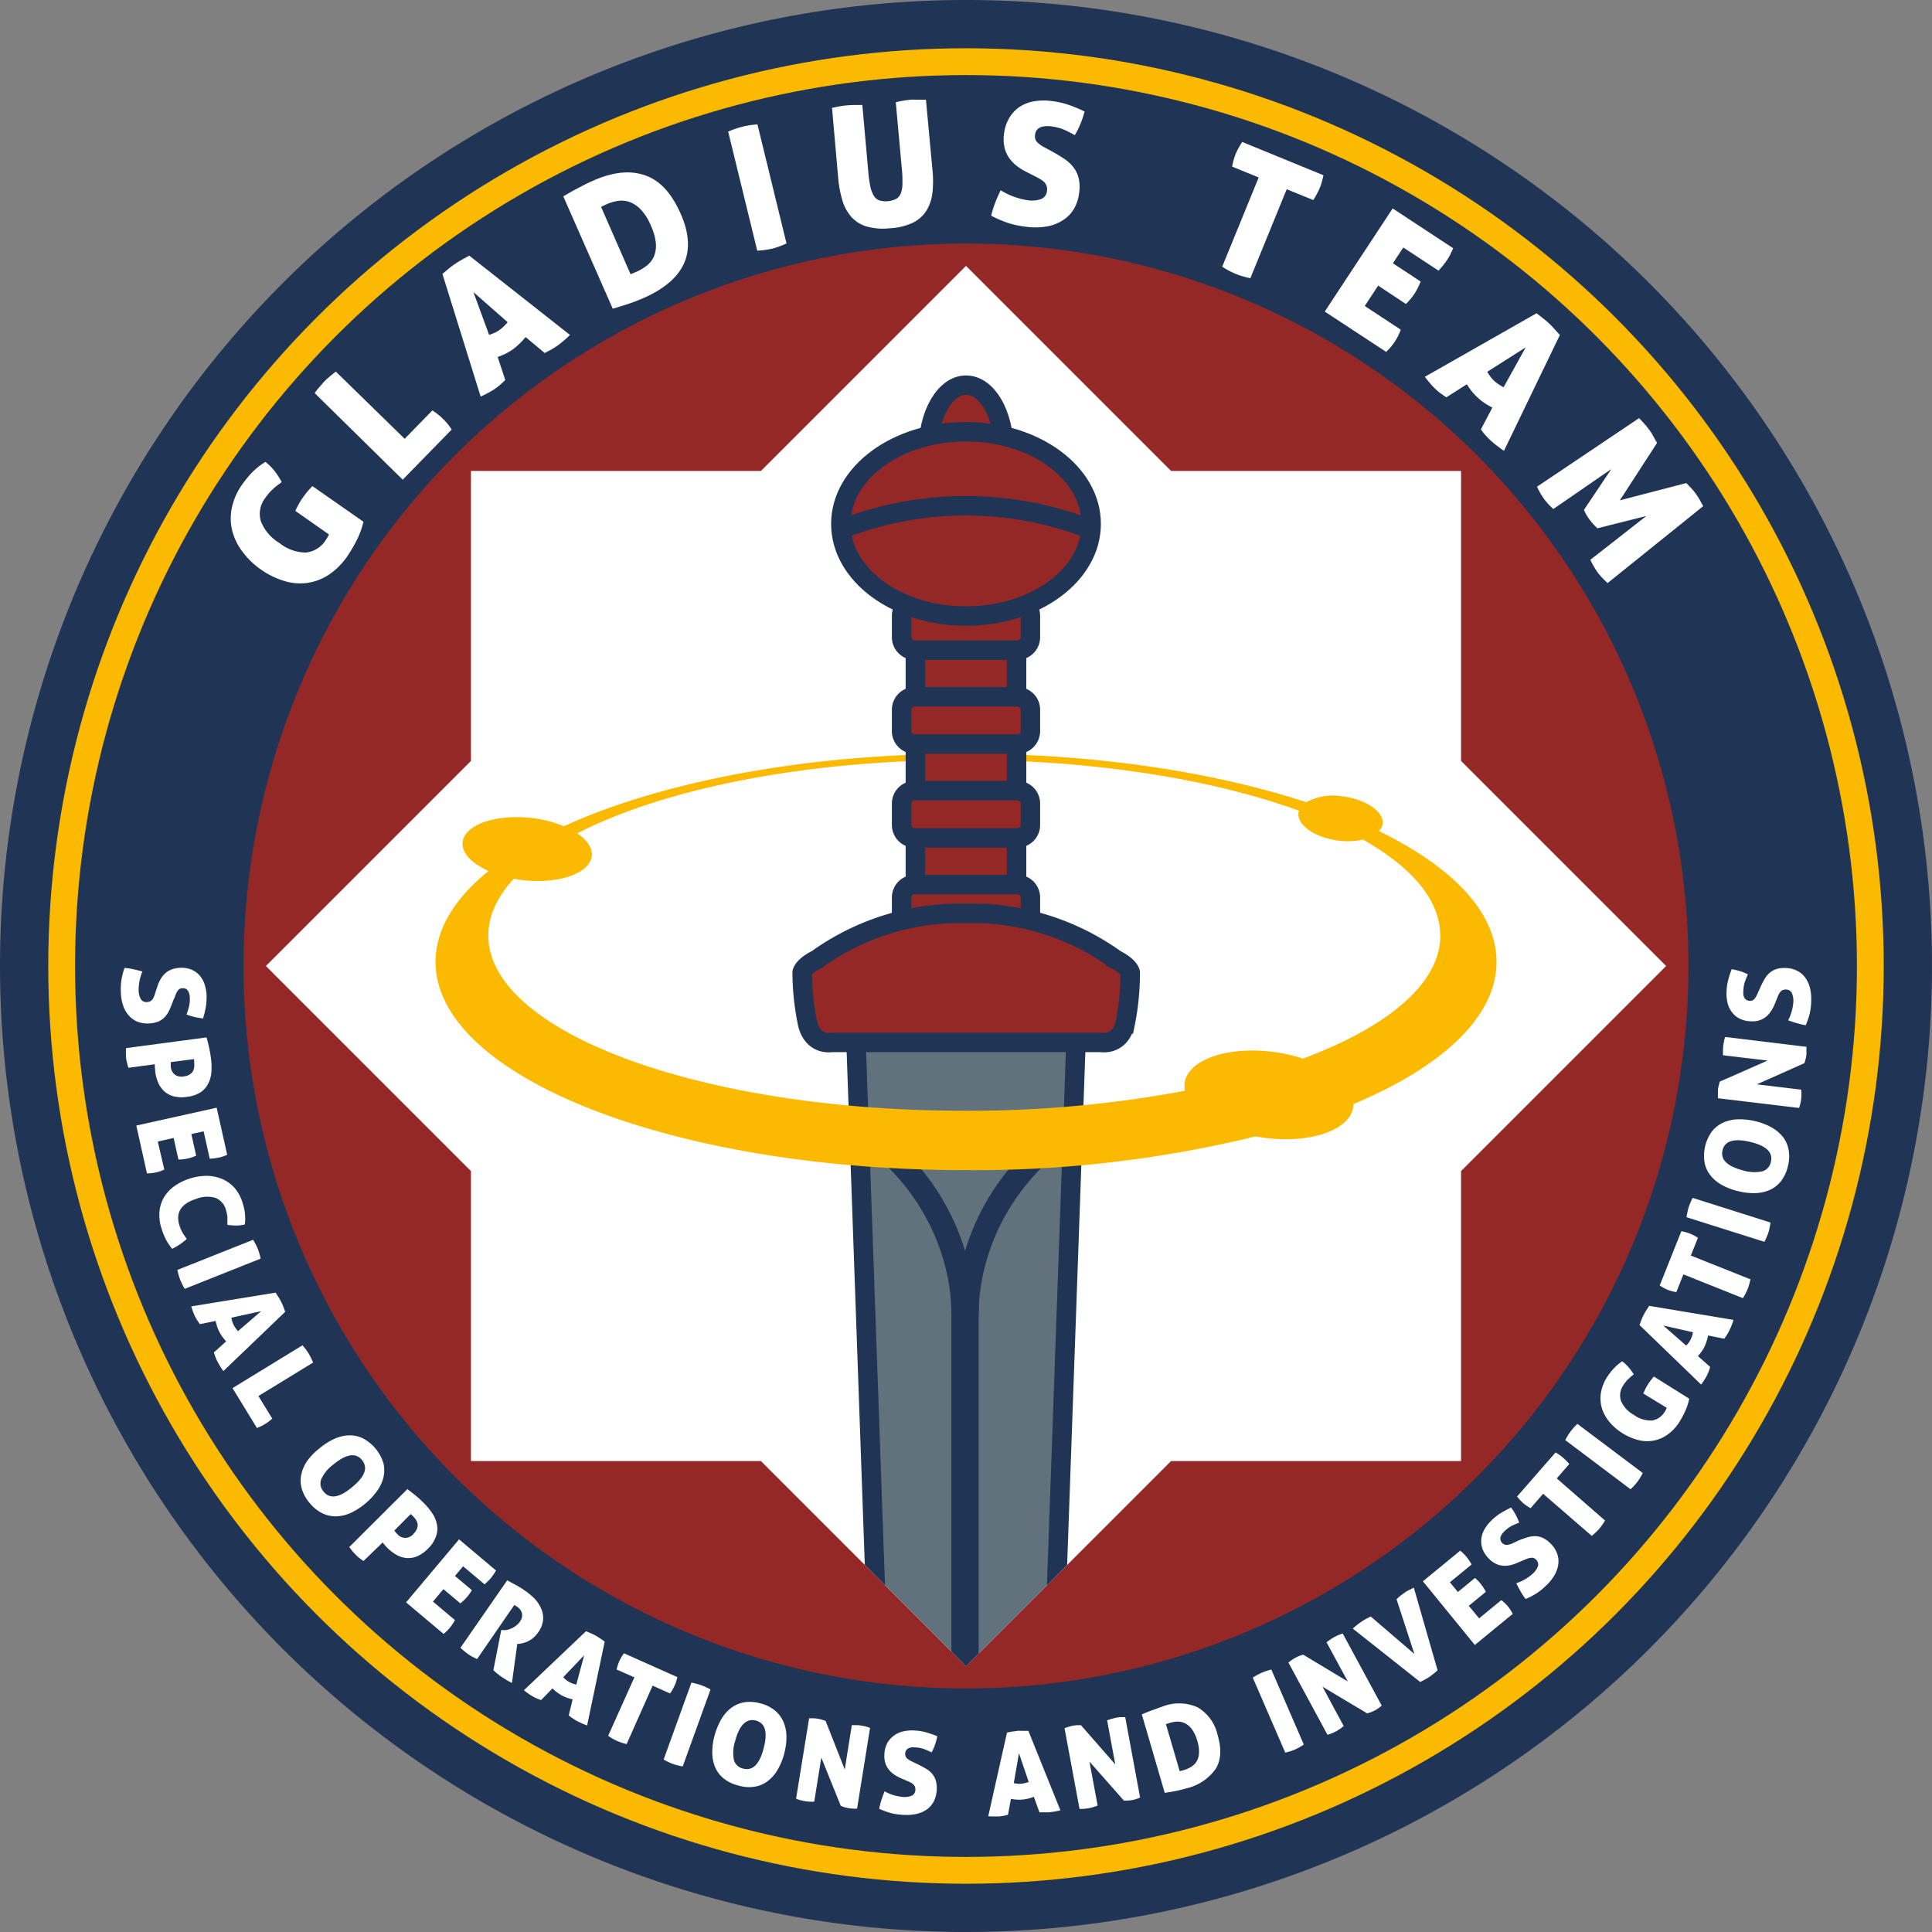 <svg id="Calque_1" data-name="Calque 1" xmlns="http://www.w3.org/2000/svg" xmlns:xlink="http://www.w3.org/1999/xlink" viewBox="0 0 297.64 297.64"><rect x="0" y="0" width="297.64" height="297.64" fill="#808080" stroke="none"/><defs><style>.cls-1,.cls-10,.cls-11,.cls-13,.cls-4,.cls-9{fill:none;}.cls-2{clip-path:url(#clip-path);}.cls-3{fill:#203555;}.cls-4{stroke:#fbba00;stroke-width:4.13px;}.cls-5{fill:#932826;}.cls-6{fill:#fff;}.cls-7{fill:#62727d;}.cls-8{clip-path:url(#clip-path-2);}.cls-10,.cls-11,.cls-13,.cls-9{stroke:#203555;}.cls-9{stroke-miterlimit:10;}.cls-13,.cls-9{stroke-width:3px;}.cls-10{stroke-width:3.6px;}.cls-11{stroke-width:4.2px;}.cls-12{fill:#fbba00;}</style><clipPath id="clip-path"><rect class="cls-1" width="297.64" height="297.64"/></clipPath><clipPath id="clip-path-2"><polygon class="cls-1" points="117.23 72.55 72.55 72.55 72.55 117.23 40.96 148.82 72.55 180.41 72.55 225.09 117.23 225.09 148.82 256.68 180.41 225.09 225.09 225.09 225.09 180.41 256.68 148.82 225.09 117.23 225.09 72.55 180.41 72.55 148.82 40.96 117.23 72.55"/></clipPath></defs><g class="cls-2"><path class="cls-3" d="M148.82,297.64A148.82,148.82,0,1,0,0,148.82,148.82,148.82,0,0,0,148.82,297.64"/><circle class="cls-4" cx="148.82" cy="148.82" r="139.32"/><path class="cls-5" d="M148.82,260.12a111.3,111.3,0,1,0-111.3-111.3,111.3,111.3,0,0,0,111.3,111.3"/></g><polygon class="cls-6" points="225.09 72.55 180.41 72.55 148.82 40.96 117.23 72.55 72.55 72.55 72.55 117.23 40.96 148.82 72.55 180.41 72.55 225.09 117.23 225.09 148.82 256.68 180.41 225.09 225.09 225.09 225.09 180.41 256.68 148.82 225.09 117.23 225.09 72.55"/><polygon class="cls-7" points="131.81 158.56 134.79 242.65 148.82 256.68 162.85 242.65 165.83 158.56 131.81 158.56"/><g class="cls-8"><polygon class="cls-9" points="131.81 158.56 135.35 258.62 162.28 258.62 165.83 158.56 131.81 158.56"/><path class="cls-10" d="M149,202.6s-1.07-17.37,16.26-28.94"/><path class="cls-10" d="M148.35,202.6s1.07-17.37-16.26-28.94"/><line class="cls-11" x1="148.67" y1="199.94" x2="148.67" y2="260.12"/><path class="cls-12" d="M221.9,144.09c0,7.41-8.09,14.12-21.18,19a24.07,24.07,0,0,0-4.31-1c-7.17-1-13.4,1.12-13.91,4.75a3.73,3.73,0,0,0,.05,1.2,180.25,180.25,0,0,1-34,3.08c-40.5,0-73.32-12.1-73.32-27,0-3.06,1.39-6,3.93-8.74.5.09,1,.17,1.54.23,5.51.58,10.19-1.1,10.47-3.74.13-1.24-.73-2.46-2.24-3.48,13.3-6.85,35-11.31,59.62-11.31,20.12,0,38.33,3,51.58,7.82a1.61,1.61,0,0,0-.09.29c-.27,1.86,2.42,3.79,6,4.29a10.73,10.73,0,0,0,3.92-.14c7.53,4.25,11.92,9.33,11.92,14.78M212.44,128A2,2,0,0,0,213,127c.27-1.87-2.41-3.79-6-4.29a8.8,8.8,0,0,0-5.77.88c-14.19-4.66-32.47-7.48-52.42-7.48-24.78,0-47,4.34-61.95,11.18A18.54,18.54,0,0,0,81.74,126c-5.51-.58-10.2,1.1-10.47,3.74-.18,1.66,1.42,3.3,4,4.44-5.23,4.23-8.17,9-8.17,14,0,17.72,36.6,32.09,81.74,32.09a182.73,182.73,0,0,0,44.59-5.2l1.15.19c7.18,1,13.4-1.12,13.91-4.76a2.68,2.68,0,0,0,0-.4c13.68-5.74,22.06-13.44,22.06-21.92,0-7.63-6.79-14.63-18.11-20.14"/></g><rect class="cls-5" x="141.02" y="92.87" width="15.59" height="60.66"/><rect class="cls-9" x="141.02" y="92.87" width="15.59" height="60.66"/><g class="cls-8"><path class="cls-5" d="M148.82,79.28c3.22,0,5.83-4.46,5.83-10s-2.61-9.94-5.83-9.94S143,63.84,143,69.33s2.62,10,5.84,10"/><path class="cls-9" d="M148.82,79.28c3.22,0,5.83-4.46,5.83-10s-2.61-9.94-5.83-9.94S143,63.84,143,69.33,145.6,79.28,148.82,79.28Z"/><path class="cls-5" d="M140.9,92.87a2,2,0,0,0-2,2v3.29a2,2,0,0,0,2,2h15.84a2,2,0,0,0,2-2V94.87a2,2,0,0,0-2-2Z"/><path class="cls-9" d="M140.9,92.87a2,2,0,0,0-2,2v3.29a2,2,0,0,0,2,2h15.84a2,2,0,0,0,2-2V94.87a2,2,0,0,0-2-2Z"/><path class="cls-5" d="M140.9,107.34a2,2,0,0,0-2,2v3.29a2,2,0,0,0,2,2h15.84a2,2,0,0,0,2-2v-3.29a2,2,0,0,0-2-2Z"/><path class="cls-9" d="M140.9,107.34a2,2,0,0,0-2,2v3.29a2,2,0,0,0,2,2h15.84a2,2,0,0,0,2-2v-3.29a2,2,0,0,0-2-2Z"/><path class="cls-5" d="M140.9,121.8a2,2,0,0,0-2,2v3.29a2,2,0,0,0,2,2h15.84a2,2,0,0,0,2-2V123.8a2,2,0,0,0-2-2Z"/><path class="cls-9" d="M140.9,121.8a2,2,0,0,0-2,2v3.29a2,2,0,0,0,2,2h15.84a2,2,0,0,0,2-2V123.8a2,2,0,0,0-2-2Z"/><path class="cls-5" d="M140.9,136.27a2,2,0,0,0-2,2v3.29a2,2,0,0,0,2,2h15.84a2,2,0,0,0,2-2v-3.29a2,2,0,0,0-2-2Z"/><path class="cls-9" d="M140.9,136.27a2,2,0,0,0-2,2v3.29a2,2,0,0,0,2,2h15.84a2,2,0,0,0,2-2v-3.29a2,2,0,0,0-2-2Z"/><path class="cls-5" d="M148.82,94.92c10.64,0,19.27-6.36,19.27-14.21s-8.63-14.2-19.27-14.2-19.28,6.36-19.28,14.2,8.63,14.21,19.28,14.21"/><ellipse class="cls-9" cx="148.82" cy="80.71" rx="19.28" ry="14.2"/><path class="cls-5" d="M174.12,149.81s-.14-.92-2.27-2a37.79,37.79,0,0,0-23-7.09,37.76,37.76,0,0,0-23,7.09c-2.13,1.06-2.27,2-2.27,2a39.42,39.42,0,0,0,.85,7.94c.85,3.4,3.69,2.84,3.69,2.84h41.52s2.84.56,3.69-2.84a39.42,39.42,0,0,0,.85-7.94"/><path class="cls-9" d="M174.12,149.81s-.14-.92-2.27-2a37.79,37.79,0,0,0-23-7.09,37.76,37.76,0,0,0-23,7.09c-2.13,1.06-2.27,2-2.27,2a39.42,39.42,0,0,0,.85,7.94c.85,3.4,3.69,2.84,3.69,2.84h41.52s2.84.56,3.69-2.84A39.42,39.42,0,0,0,174.12,149.81Z"/><path class="cls-13" d="M129.3,81.66a52.63,52.63,0,0,1,39,0"/></g><path class="cls-6" d="M45.49,78.7c.21-.43.41-.81.59-1.14s.37-.61.55-.87.39-.54.66-.87.55-.63.84-.93L56,80.38a13.44,13.44,0,0,1-1.12,3,24.49,24.49,0,0,1-1.33,2.25,10.69,10.69,0,0,1-2.92,2.93,8.14,8.14,0,0,1-3.33,1.25,8.34,8.34,0,0,1-3.55-.32,12.33,12.33,0,0,1-3.55-1.75A12.18,12.18,0,0,1,37.36,85a9.07,9.07,0,0,1-1.58-3.23,8,8,0,0,1-.07-3.51,9.62,9.62,0,0,1,1.57-3.58,16.28,16.28,0,0,1,1.54-1.88,10.76,10.76,0,0,1,2.07-1.64,8.11,8.11,0,0,1,1.51,1.53,11.91,11.91,0,0,1,1,1.58l-.81.61a7.56,7.56,0,0,0-.65.57,7.44,7.44,0,0,0-.55.58c-.17.21-.35.43-.52.68a4,4,0,0,0-.7,3.54,6.77,6.77,0,0,0,2.87,3.4,6.55,6.55,0,0,0,4.12,1.47,4.11,4.11,0,0,0,3.07-2,5,5,0,0,0,.45-.78Z"/><path class="cls-6" d="M48.48,60.56c.28-.39.54-.74.79-1s.47-.56.68-.78.49-.47.79-.73.64-.52,1-.8l10.6,10.35,4.27-4.37a8.6,8.6,0,0,1,.94.68,6.78,6.78,0,0,1,.66.59c.22.21.43.44.65.68a8.93,8.93,0,0,1,.72,1l-7.54,7.72Z"/><path class="cls-6" d="M77.84,58.54c-.29.29-.56.54-.82.76a8.43,8.43,0,0,1-.77.6c-.26.18-.58.37-.94.57s-.79.41-1.26.63L68.16,42.2l1-.84c.31-.26.63-.5,1-.73a9.45,9.45,0,0,1,.93-.58l1.2-.67L87.81,51.6a16.34,16.34,0,0,1-2,1.7,10.4,10.4,0,0,1-.9.56c-.31.17-.65.34-1,.52l-2.93-2.45a12.84,12.84,0,0,1-1,1.07,8.31,8.31,0,0,1-1,.84,8.65,8.65,0,0,1-1.07.64,11.85,11.85,0,0,1-1.24.52ZM72.93,45l2.42,6.59c.29-.09.57-.2.81-.3a4.3,4.3,0,0,0,.72-.41,4.69,4.69,0,0,0,.69-.56,7,7,0,0,0,.64-.68Z"/><path class="cls-6" d="M91.46,27.8c3.05-1.34,5.71-1.59,8-.76s4,2.77,5.36,5.79,1.52,5.67.53,7.81-3.07,3.9-6.24,5.29c-.81.35-1.6.65-2.38.91s-1.56.49-2.33.72L86.78,30.25l.88-.51c.35-.21.74-.42,1.16-.64s.86-.45,1.31-.68S91,28,91.46,27.8Zm5.68,14.44.4-.15.46-.2a7.35,7.35,0,0,0,1.68-1,3.73,3.73,0,0,0,1.09-1.44,4.5,4.5,0,0,0,.27-2,8.51,8.51,0,0,0-.77-2.7,8.11,8.11,0,0,0-1.47-2.38,4.71,4.71,0,0,0-1.67-1.2,3.75,3.75,0,0,0-1.76-.24,6.27,6.27,0,0,0-1.78.48c-.33.14-.56.25-.7.32l-.29.14Z"/><path class="cls-6" d="M119,38.3a14.23,14.23,0,0,1-2.34.32l-4.48-18.35c.44-.18.85-.34,1.22-.46s.7-.23,1-.3.66-.14,1-.2.83-.11,1.29-.15l4.48,18.35A14.47,14.47,0,0,1,119,38.3Z"/><path class="cls-6" d="M137.13,35.16a9.45,9.45,0,0,1-3.6-.26,5.17,5.17,0,0,1-2.37-1.48,6.68,6.68,0,0,1-1.38-2.54,16.85,16.85,0,0,1-.65-3.48l-.95-10.78c.5-.11.94-.2,1.3-.26s.72-.11,1.05-.13.63-.05,1-.05.81,0,1.32,0l.91,10.22a21.76,21.76,0,0,0,.3,2.23,4.9,4.9,0,0,0,.52,1.47,1.73,1.73,0,0,0,.85.76,3.59,3.59,0,0,0,2.65-.23,1.72,1.72,0,0,0,.72-.9,4.5,4.5,0,0,0,.23-1.54c0-.62,0-1.37-.1-2.25L138,15.75q.78-.18,1.32-.27c.35-.05.68-.1,1-.12s.66,0,1,0,.82,0,1.33,0l1,10.78a16.62,16.62,0,0,1,0,3.54,6.77,6.77,0,0,1-.91,2.75,5.13,5.13,0,0,1-2.08,1.87A9.27,9.27,0,0,1,137.13,35.16Z"/><path class="cls-6" d="M162.11,23.35c.7.39,1.32.76,1.88,1.14a5.85,5.85,0,0,1,1.38,1.28,4.42,4.42,0,0,1,.8,1.66,6.19,6.19,0,0,1,.09,2.23,6.36,6.36,0,0,1-.78,2.46,5.11,5.11,0,0,1-1.65,1.75,6.61,6.61,0,0,1-2.46,1,10.36,10.36,0,0,1-3.22.07,13.85,13.85,0,0,1-2.85-.59,17.87,17.87,0,0,1-2.6-1.12,15.36,15.36,0,0,1,.59-1.92q.38-1,.87-2a11.08,11.08,0,0,0,4.09,1.53,4.39,4.39,0,0,0,2.13-.17,1.46,1.46,0,0,0,.92-1.32,1.53,1.53,0,0,0-.44-1.3,2.58,2.58,0,0,0-.55-.42l-.64-.36-1.41-.72a9,9,0,0,1-1.63-1,5.53,5.53,0,0,1-1.2-1.27,4.56,4.56,0,0,1-.68-1.58,5.71,5.71,0,0,1-.08-2,6.15,6.15,0,0,1,.75-2.41A5.18,5.18,0,0,1,157,16.52a5.78,5.78,0,0,1,2.19-.89,8.63,8.63,0,0,1,2.75-.07,12.38,12.38,0,0,1,2.56.55,21.31,21.31,0,0,1,2.59,1.07,14.68,14.68,0,0,1-.6,1.81,12,12,0,0,1-.91,1.83c-.44-.25-.95-.51-1.54-.79a7.35,7.35,0,0,0-2.25-.58,4.4,4.4,0,0,0-.81,0,2.24,2.24,0,0,0-.71.17,1.24,1.24,0,0,0-.54.42,1.36,1.36,0,0,0-.27.73,1.28,1.28,0,0,0,.37,1.18,4.73,4.73,0,0,0,1.11.77Z"/><path class="cls-6" d="M193.91,27.34l-4.09-1.67a10.25,10.25,0,0,1,.56-2,11.24,11.24,0,0,1,1-1.8L203.89,27c-.08.38-.17.74-.26,1.06a7.85,7.85,0,0,1-.31.9,12.36,12.36,0,0,1-1,1.86l-4.09-1.67-5.6,13.71a13,13,0,0,1-2.25-.66,13.2,13.2,0,0,1-2.09-1.11Z"/><path class="cls-6" d="M217.92,45.24a9.66,9.66,0,0,1-1.33,1.59L212.32,44l-2.07,3.14,5.55,3.65a8.74,8.74,0,0,1-2.25,3.42L204.09,48l10.46-15.89,9.32,6.13a10.52,10.52,0,0,1-.46,1,7.08,7.08,0,0,1-.48.82,12.44,12.44,0,0,1-1.32,1.63l-5.42-3.56-1.6,2.43,4.27,2.81A10.93,10.93,0,0,1,217.92,45.24Z"/><path class="cls-6" d="M222.82,61.21c-.34-.23-.65-.44-.92-.64a7.8,7.8,0,0,1-.75-.63,10.14,10.14,0,0,1-.76-.8c-.27-.31-.57-.68-.88-1.09l17.21-9.79,1,.78c.31.24.62.5.92.78s.5.49.76.79l.91,1-8.61,17.84a18.88,18.88,0,0,1-2.1-1.63c-.26-.24-.5-.5-.74-.76s-.47-.57-.72-.9l1.77-3.37a11.15,11.15,0,0,1-1.25-.73,8.78,8.78,0,0,1-1.05-.84,8.23,8.23,0,0,1-.85-.91,10.84,10.84,0,0,1-.78-1.11Zm12.23-7.7-5.93,3.77c.16.27.32.51.48.73a5.21,5.21,0,0,0,.54.62,5.29,5.29,0,0,0,.7.55,6.77,6.77,0,0,0,.8.48Z"/><path class="cls-6" d="M252.51,64.42c.26.26.54.56.83.88s.54.64.76.94a8.4,8.4,0,0,1,.62,1c.21.37.4.7.56,1l-5.73,8.84,10.24-2.66q.38.38.75.78a6.66,6.66,0,0,1,.68.83,8.19,8.19,0,0,1,.62.95c.19.34.38.68.55,1L247.66,89.83c-.21-.2-.44-.42-.68-.67a7.77,7.77,0,0,1-.87-1,12.44,12.44,0,0,1-1.1-1.92l8.63-6.75-7.55,1.9c-.23-.22-.45-.45-.67-.69a7.43,7.43,0,0,1-.55-.67c-.16-.22-.31-.44-.46-.69a6.46,6.46,0,0,1-.39-.79l4.22-6.29-8.94,6.16a11,11,0,0,1-1.44-1.57,11.61,11.61,0,0,1-1.07-1.87Z"/><path class="cls-6" d="M26.63,154.27a12,12,0,0,1-.55,1.36,4.07,4.07,0,0,1-.69,1.05,3.2,3.2,0,0,1-1,.7,4.61,4.61,0,0,1-1.46.29,4.22,4.22,0,0,1-1.7-.25,3.55,3.55,0,0,1-1.33-.91A4.29,4.29,0,0,1,19,155a7,7,0,0,1-.38-2.11,9.83,9.83,0,0,1,.09-1.94,11.77,11.77,0,0,1,.47-1.83,9.76,9.76,0,0,1,1.32.19q.71.15,1.44.36a7.22,7.22,0,0,0-.58,2.85,2.87,2.87,0,0,0,.33,1.39,1,1,0,0,0,1,.46,1.07,1.07,0,0,0,.48-.13,1,1,0,0,0,.33-.29,1.78,1.78,0,0,0,.22-.41c.06-.15.11-.3.16-.46l.33-1a6,6,0,0,1,.5-1.18,3.59,3.59,0,0,1,.71-.92,3,3,0,0,1,1-.62,3.86,3.86,0,0,1,1.31-.26,4.05,4.05,0,0,1,1.67.24,3.53,3.53,0,0,1,1.26.84,3.82,3.82,0,0,1,.82,1.35,5.82,5.82,0,0,1,.34,1.8,9.2,9.2,0,0,1-.1,1.75,14.77,14.77,0,0,1-.44,1.81,9.71,9.71,0,0,1-1.25-.2,7.59,7.59,0,0,1-1.3-.41c.12-.31.24-.68.36-1.09a5.12,5.12,0,0,0,.15-1.55,2.94,2.94,0,0,0-.08-.53,1.53,1.53,0,0,0-.19-.45.92.92,0,0,0-.33-.32,1.13,1.13,0,0,0-.51-.1.88.88,0,0,0-.74.37,3,3,0,0,0-.39.81Z"/><path class="cls-6" d="M31.82,159.82c.07.26.18.66.31,1.21a18.09,18.09,0,0,1,.38,2.08,10.76,10.76,0,0,1,.07,1.89,4.8,4.8,0,0,1-.43,1.79A3.65,3.65,0,0,1,31,168.21a4.8,4.8,0,0,1-2.21.77,5,5,0,0,1-2.11-.1,3.5,3.5,0,0,1-1.45-.83,4,4,0,0,1-.89-1.32,6.26,6.26,0,0,1-.42-1.61c0-.22-.05-.44-.06-.67a2.82,2.82,0,0,1,0-.49l-4.07.54a7.43,7.43,0,0,1-.23-.81,6.21,6.21,0,0,1-.13-.68,9.14,9.14,0,0,1,0-1.54Zm-5.51,3.81a1.28,1.28,0,0,0,0,.3c0,.14,0,.29,0,.44a1.8,1.8,0,0,0,.6,1.17,1.76,1.76,0,0,0,1.39.29,2.18,2.18,0,0,0,.86-.26,1.58,1.58,0,0,0,.53-.49,1.62,1.62,0,0,0,.22-.65,2.7,2.7,0,0,0,0-.75c0-.07,0-.15,0-.25a2.56,2.56,0,0,0,0-.27Z"/><path class="cls-6" d="M28.87,178.49a6.31,6.31,0,0,1-1.38.14l-.74-3.32-2.44.55,1,4.32a6,6,0,0,1-1.27.44,6.13,6.13,0,0,1-1.4.15L21,173.4l12.38-2.75L35,177.91c-.24.1-.47.19-.68.26a5.83,5.83,0,0,1-.62.17,8.11,8.11,0,0,1-1.39.17l-.94-4.22-1.89.42.74,3.33A7.57,7.57,0,0,1,28.87,178.49Z"/><path class="cls-6" d="M30.27,184.68q-3.57,1.13-2.62,4.12a4.59,4.59,0,0,0,.42,1,9.76,9.76,0,0,0,.71,1.07,9.85,9.85,0,0,1-2.26,1.52,9.11,9.11,0,0,1-.59-.81,6.49,6.49,0,0,1-.43-.75c-.12-.25-.23-.49-.33-.74s-.19-.5-.27-.77a6.7,6.7,0,0,1-.33-2.66,5.32,5.32,0,0,1,.71-2.23,5.87,5.87,0,0,1,1.62-1.72,8.64,8.64,0,0,1,2.38-1.16,8.39,8.39,0,0,1,2.62-.4,6.19,6.19,0,0,1,2.34.49A5.42,5.42,0,0,1,36.13,183a6.46,6.46,0,0,1,1.24,2.29,9.78,9.78,0,0,1,.36,1.57,8.44,8.44,0,0,1,0,1.77,5.26,5.26,0,0,1-1.42.17,11.7,11.7,0,0,1-1.28-.1c0-.25,0-.47,0-.68a5.17,5.17,0,0,0,0-.57,4.89,4.89,0,0,0-.09-.53,4.32,4.32,0,0,0-.14-.54,2.72,2.72,0,0,0-1.58-1.83A4.52,4.52,0,0,0,30.27,184.68Z"/><path class="cls-6" d="M27.76,197.16a9.6,9.6,0,0,1-.43-1.52L39,191c.16.28.3.53.42.76s.21.44.29.63.15.42.23.67.15.54.21.84l-11.69,4.66A10.66,10.66,0,0,1,27.76,197.16Z"/><path class="cls-6" d="M30.8,204c-.16-.22-.3-.43-.43-.62s-.22-.37-.32-.56-.19-.42-.29-.68-.19-.55-.3-.88l13-2.12c.17.26.33.5.47.73a7.87,7.87,0,0,1,.39.7c.1.2.2.42.3.67s.2.53.32.85l-9.53,9.14a11.74,11.74,0,0,1-.93-1.51c-.1-.21-.2-.42-.28-.64s-.17-.47-.25-.73l1.89-1.7a8,8,0,0,1-.61-.75,5.73,5.73,0,0,1-.78-1.53c-.09-.27-.16-.56-.23-.87Zm9.43-2-4.58,1c0,.2.08.39.13.57a2.69,2.69,0,0,0,.2.51,4.27,4.27,0,0,0,.3.51,4.11,4.11,0,0,0,.39.48Z"/><path class="cls-6" d="M46.61,207.25c.2.25.39.47.54.68a5.88,5.88,0,0,1,.39.57c.11.18.22.39.34.63s.24.5.36.78l-8.43,5.16,2.13,3.47a5.64,5.64,0,0,1-.6.5,5.28,5.28,0,0,1-.49.33c-.17.11-.35.21-.54.31s-.44.2-.73.31l-3.76-6.14Z"/><path class="cls-6" d="M49.24,223.11a10,10,0,0,1,2.22-1.42,5.91,5.91,0,0,1,2.25-.56,4.7,4.7,0,0,1,2.17.44,6.47,6.47,0,0,1,3.19,3.84,4.86,4.86,0,0,1,0,2.21,6.16,6.16,0,0,1-1,2.11,10.68,10.68,0,0,1-4,3.33,5.74,5.74,0,0,1-2.23.54,4.49,4.49,0,0,1-2.14-.45,5.76,5.76,0,0,1-2-1.61,5.82,5.82,0,0,1-1.22-2.23,4.52,4.52,0,0,1-.06-2.19,6,6,0,0,1,.94-2.1A10,10,0,0,1,49.24,223.11Zm5,6c2-1.63,2.48-3,1.53-4.18s-2.45-.94-4.43.7a5.85,5.85,0,0,0-1.85,2.25,1.87,1.87,0,0,0,.38,1.93Q51.3,231.56,54.23,229.12Z"/><path class="cls-6" d="M62.76,229.41l1,.77a17.15,17.15,0,0,1,1.57,1.41,10.79,10.79,0,0,1,1.21,1.46,4.68,4.68,0,0,1,.75,1.68,3.55,3.55,0,0,1-.08,1.85,4.77,4.77,0,0,1-1.28,2,5.21,5.21,0,0,1-1.73,1.21,3.58,3.58,0,0,1-1.65.23,3.81,3.81,0,0,1-1.51-.51,6.8,6.8,0,0,1-1.32-1c-.16-.16-.31-.33-.46-.5a3.18,3.18,0,0,1-.3-.39L56,240.49c-.26-.18-.48-.34-.68-.5s-.36-.31-.51-.46a8.59,8.59,0,0,1-1-1.2Zm-2,6.37a1,1,0,0,0,.17.25q.13.16.3.33a1.59,1.59,0,0,0,2.47-.06,2.34,2.34,0,0,0,.52-.74,1.46,1.46,0,0,0,.12-.7,1.61,1.61,0,0,0-.22-.66,3.55,3.55,0,0,0-.46-.58l-.18-.18-.21-.18Z"/><path class="cls-6" d="M71.92,246.06a6.57,6.57,0,0,1-1,.95l-2.61-2.19-1.61,1.92,3.39,2.85a6.92,6.92,0,0,1-.75,1.13,6.67,6.67,0,0,1-1,1l-5.78-4.86,8.16-9.71,5.7,4.8c-.13.22-.26.43-.39.62s-.25.35-.38.51a8.54,8.54,0,0,1-1,1l-3.31-2.78-1.25,1.49,2.61,2.19A7.15,7.15,0,0,1,71.92,246.06Z"/><path class="cls-6" d="M78.14,243.46l1.41.77a12.6,12.6,0,0,1,1.31.81,10.36,10.36,0,0,1,1.5,1.25,5.15,5.15,0,0,1,1,1.51,3.51,3.51,0,0,1,.31,1.73,3.88,3.88,0,0,1-.75,1.93,4.28,4.28,0,0,1-.79.88,4,4,0,0,1-.84.54,3.6,3.6,0,0,1-.84.28,4.42,4.42,0,0,1-.76.1l-.82,6c-.26-.12-.53-.26-.82-.43l-.77-.49c-.19-.13-.41-.3-.65-.49a6,6,0,0,1-.62-.56l1.21-6.17.18,0a2.07,2.07,0,0,0,.59,0,3.61,3.61,0,0,0,.72-.21,3.47,3.47,0,0,0,.74-.43,2.4,2.4,0,0,0,.63-.64,1.57,1.57,0,0,0,.32-1.34,1.82,1.82,0,0,0-.77-1l-.26-.16-.15-.06-5.72,8.31a8.49,8.49,0,0,1-1.36-.74,11.34,11.34,0,0,1-1.2-1Z"/><path class="cls-6" d="M83.36,261.91c-.26-.09-.49-.18-.7-.27a5.23,5.23,0,0,1-.58-.29,6,6,0,0,1-.62-.39c-.23-.16-.48-.35-.75-.56l9.57-9.1.79.34a7.92,7.92,0,0,1,.72.35c.19.11.4.24.62.39l.75.52-2.71,12.92a12.69,12.69,0,0,1-1.62-.72c-.2-.11-.4-.24-.6-.37s-.4-.29-.61-.46l.6-2.47a9.21,9.21,0,0,1-.92-.27,6.8,6.8,0,0,1-.82-.37c-.23-.14-.46-.29-.69-.46a6.1,6.1,0,0,1-.68-.59ZM90,255l-3.23,3.39c.14.15.29.28.42.4a3.08,3.08,0,0,0,.46.31,3.65,3.65,0,0,0,.53.25c.19.07.39.12.6.18Z"/><path class="cls-6" d="M97.73,258.41,95,257.21a6.07,6.07,0,0,1,1.13-2.51l8.23,3.68c-.07.26-.13.49-.2.7a5.81,5.81,0,0,1-.23.6,8.12,8.12,0,0,1-.7,1.21l-2.69-1.2-4,9a8.65,8.65,0,0,1-1.49-.49,9.28,9.28,0,0,1-1.36-.78Z"/><path class="cls-6" d="M103.66,271.75a10.38,10.38,0,0,1-1.42-.68l4.28-11.85c.32.06.6.13.85.2a5.86,5.86,0,0,1,.66.2q.3.11.66.27c.24.11.5.24.77.39l-4.28,11.85A10.43,10.43,0,0,1,103.66,271.75Z"/><path class="cls-6" d="M110.09,267.36a10.28,10.28,0,0,1,1-2.44,6,6,0,0,1,1.51-1.77,4.72,4.72,0,0,1,2-.89,5.76,5.76,0,0,1,2.54.16,5.56,5.56,0,0,1,2.27,1.12,4.66,4.66,0,0,1,1.31,1.78,5.94,5.94,0,0,1,.44,2.28,10.23,10.23,0,0,1-.36,2.61,9.88,9.88,0,0,1-1,2.43,5.85,5.85,0,0,1-1.51,1.74,4.45,4.45,0,0,1-2,.87,5.74,5.74,0,0,1-2.53-.17A5.93,5.93,0,0,1,111.5,274a4.59,4.59,0,0,1-1.33-1.75,6.07,6.07,0,0,1-.44-2.26A9.79,9.79,0,0,1,110.09,267.36Zm7.55,2c.66-2.48.26-3.91-1.18-4.29s-2.54.65-3.2,3.13a5.74,5.74,0,0,0-.2,2.91,1.85,1.85,0,0,0,1.42,1.35C115.93,272.86,117,271.83,117.64,269.37Z"/><path class="cls-6" d="M124.65,264.72h.71a6.2,6.2,0,0,1,.62.06l.64.15.57.19,2.95,7.48,1.09-6.83.84,0a5.68,5.68,0,0,1,.66.08,5.44,5.44,0,0,1,.63.13c.21.06.44.13.68.22l-2,12.43a2.73,2.73,0,0,1-.53,0,4.76,4.76,0,0,1-.72-.06,4.61,4.61,0,0,1-.77-.18l-.49-.18-3-7.44-1.09,6.79a7.07,7.07,0,0,1-1.42-.07,7.22,7.22,0,0,1-1.38-.38Z"/><path class="cls-6" d="M141.28,271.75c.48.23.91.46,1.3.69a4,4,0,0,1,1,.79,3.15,3.15,0,0,1,.59,1.08,4.73,4.73,0,0,1-.28,3.15,3.69,3.69,0,0,1-1,1.23,4.59,4.59,0,0,1-1.61.74,7.26,7.26,0,0,1-2.14.16,9.3,9.3,0,0,1-1.92-.28,12.54,12.54,0,0,1-1.77-.65,10.66,10.66,0,0,1,.32-1.3c.15-.46.31-.92.51-1.39a7.13,7.13,0,0,0,2.77.86,3,3,0,0,0,1.42-.19,1,1,0,0,0,.55-.91,1,1,0,0,0-.07-.49,1.07,1.07,0,0,0-.27-.36,1.5,1.5,0,0,0-.38-.26,3.55,3.55,0,0,0-.44-.21l-1-.43a6.24,6.24,0,0,1-1.12-.61,3.62,3.62,0,0,1-.85-.8,3.1,3.1,0,0,1-.51-1,3.72,3.72,0,0,1-.13-1.33,4,4,0,0,1,.41-1.64,3.43,3.43,0,0,1,1-1.17,3.72,3.72,0,0,1,1.43-.68,5.93,5.93,0,0,1,1.82-.15,8.12,8.12,0,0,1,1.73.27,14.41,14.41,0,0,1,1.76.62,9,9,0,0,1-.33,1.22,7.47,7.47,0,0,1-.54,1.25c-.3-.14-.65-.3-1.05-.46a4.49,4.49,0,0,0-1.52-.3,3.17,3.17,0,0,0-.54,0,1.72,1.72,0,0,0-.47.14.89.89,0,0,0-.34.3.92.92,0,0,0-.15.49.87.87,0,0,0,.29.78,3.51,3.51,0,0,0,.76.47Z"/><path class="cls-6" d="M155.29,279.58c-.27.07-.51.13-.73.17l-.65.09c-.21,0-.45,0-.73,0s-.59,0-.93-.05l2.89-12.88.85-.16c.26,0,.52-.08.79-.1s.47,0,.74,0l.91,0,4.93,12.24a11.4,11.4,0,0,1-1.75.31c-.23,0-.47,0-.7,0s-.5,0-.77,0l-.87-2.39a8,8,0,0,1-.92.29,5.54,5.54,0,0,1-.88.14,4.69,4.69,0,0,1-.84,0c-.28,0-.58-.06-.89-.11Zm1.69-9.49-.8,4.62.57.09a2.52,2.52,0,0,0,.55,0,5.58,5.58,0,0,0,.59-.09l.59-.18Z"/><path class="cls-6" d="M164,266.24c.25-.09.47-.17.68-.23s.4-.11.6-.15a6.08,6.08,0,0,1,.65-.08h.6l5.29,6.05-1.26-6.8c.29-.1.55-.19.79-.25s.46-.12.65-.16a4.14,4.14,0,0,1,.64-.08c.22,0,.46,0,.71,0l2.29,12.39a4.26,4.26,0,0,1-.49.19,4.17,4.17,0,0,1-.7.19,4.7,4.7,0,0,1-.79.08h-.52l-5.3-6,1.26,6.77a7.9,7.9,0,0,1-1.36.41,7.63,7.63,0,0,1-1.43.11Z"/><path class="cls-6" d="M179.21,262.86a7,7,0,0,1,5.32.18,6.62,6.62,0,0,1,3.06,4.28c.63,2.15.52,3.88-.32,5.21a7.66,7.66,0,0,1-4.57,3c-.56.16-1.11.3-1.65.4l-1.61.28-3.53-12.09.62-.27.82-.32.93-.33C178.59,263.05,178.9,263,179.21,262.86Zm2.53,10,.27-.06.33-.09a5,5,0,0,0,1.19-.53,2.38,2.38,0,0,0,.84-.86,2.79,2.79,0,0,0,.35-1.29,5.58,5.58,0,0,0-.27-1.85,5.68,5.68,0,0,0-.78-1.71,3.21,3.21,0,0,0-1-.93,2.53,2.53,0,0,0-1.14-.31,3.91,3.91,0,0,0-1.22.17l-.49.15-.2.07Z"/><path class="cls-6" d="M199.55,269.51A8.18,8.18,0,0,1,198,270l-5-11.55c.27-.17.52-.32.75-.44a6,6,0,0,1,.62-.31,6.94,6.94,0,0,1,.67-.25,7.32,7.32,0,0,1,.82-.24l5,11.55A9.12,9.12,0,0,1,199.55,269.51Z"/><path class="cls-6" d="M198.49,256.13c.21-.17.4-.31.57-.43a5,5,0,0,1,.53-.32,5.5,5.5,0,0,1,.6-.28c.22-.08.41-.15.57-.19l6.88,4.14L204.36,253l.68-.48a5.59,5.59,0,0,1,.58-.35,3.77,3.77,0,0,1,.57-.27,5.84,5.84,0,0,1,.67-.24l6,11.09a3.37,3.37,0,0,1-.4.34,4,4,0,0,1-.61.39,4.93,4.93,0,0,1-.73.32l-.49.16-6.89-4.11,3.27,6.06a7.3,7.3,0,0,1-1.17.81,7.64,7.64,0,0,1-1.33.54Z"/><path class="cls-6" d="M217.9,254.81l-2.75-8.43a6.57,6.57,0,0,1,.62-.55c.21-.17.45-.34.7-.52s.38-.23.64-.37l.7-.35,3.66,12.73c-.23.21-.44.4-.65.56s-.41.32-.62.46a5.34,5.34,0,0,1-.62.37c-.21.12-.48.26-.79.41l-10.38-8.22a7.77,7.77,0,0,1,.6-.52c.26-.21.52-.4.77-.57a7.19,7.19,0,0,1,.7-.42c.26-.14.49-.26.7-.35Z"/><path class="cls-6" d="M228.16,244.06a7,7,0,0,1,.75,1.17l-2.63,2.16,1.59,1.93,3.42-2.81a6.85,6.85,0,0,1,1,.94,7.05,7.05,0,0,1,.76,1.18l-5.84,4.79-8-9.81,5.75-4.72c.2.17.38.34.54.49a5.94,5.94,0,0,1,.43.47,7.88,7.88,0,0,1,.78,1.17l-3.34,2.74,1.23,1.5,2.63-2.16A6.52,6.52,0,0,1,228.16,244.06Z"/><path class="cls-6" d="M233.92,237.33c.5-.2,1-.37,1.38-.49a3.94,3.94,0,0,1,1.25-.18,3,3,0,0,1,1.19.29,4.39,4.39,0,0,1,1.19.9,4.11,4.11,0,0,1,.94,1.44,3.57,3.57,0,0,1,.21,1.59,4.51,4.51,0,0,1-.54,1.68,6.89,6.89,0,0,1-1.33,1.69,9,9,0,0,1-1.5,1.22,11.94,11.94,0,0,1-1.68.87,9.06,9.06,0,0,1-.74-1.12c-.24-.41-.47-.85-.69-1.31a7.22,7.22,0,0,0,2.52-1.46,3.1,3.1,0,0,0,.82-1.17,1,1,0,0,0-.3-1,.89.89,0,0,0-.42-.27.94.94,0,0,0-.44,0,1.82,1.82,0,0,0-.45.1l-.45.18-1,.42a6,6,0,0,1-1.21.42,3.81,3.81,0,0,1-1.16.08,3.15,3.15,0,0,1-1.1-.32,3.78,3.78,0,0,1-1.07-.8,4.31,4.31,0,0,1-.93-1.41,3.57,3.57,0,0,1-.21-1.51,3.72,3.72,0,0,1,.46-1.5,6,6,0,0,1,1.13-1.45,8.3,8.3,0,0,1,1.37-1.09,16.41,16.41,0,0,1,1.64-.88,10,10,0,0,1,.68,1.07,8.12,8.12,0,0,1,.56,1.25c-.31.12-.67.27-1.06.46a4.83,4.83,0,0,0-1.25.91,3.31,3.31,0,0,0-.35.41,2.49,2.49,0,0,0-.21.44.9.9,0,0,0,0,.46,1,1,0,0,0,1,.76,3.43,3.43,0,0,0,.86-.25Z"/><path class="cls-6" d="M237.73,230.13l-1.93,2.22a6.72,6.72,0,0,1-1.16-.8,7.29,7.29,0,0,1-.92-1l5.93-6.79c.22.13.43.26.61.39s.35.26.5.39a8.88,8.88,0,0,1,1,1l-1.93,2.22,7.44,6.49a9.71,9.71,0,0,1-.9,1.28,8.85,8.85,0,0,1-1.15,1.08Z"/><path class="cls-6" d="M252.27,228.27a9.66,9.66,0,0,1-1.07,1.16l-10.06-7.57c.15-.28.29-.54.43-.76a6.19,6.19,0,0,1,.39-.57c.12-.17.28-.35.45-.55s.38-.4.6-.62l10.07,7.57A9,9,0,0,1,252.27,228.27Z"/><path class="cls-6" d="M253.16,214.68c.13-.29.25-.55.36-.77a4.91,4.91,0,0,1,.34-.61c.1-.16.24-.36.41-.59s.35-.44.53-.64l5.44,3.41a9,9,0,0,1-.66,2,16.85,16.85,0,0,1-.82,1.53,6.86,6.86,0,0,1-1.86,2,5.23,5.23,0,0,1-2.18.93,5.45,5.45,0,0,1-2.37-.1,8.55,8.55,0,0,1-2.42-1.06,8.27,8.27,0,0,1-2-1.74,6.21,6.21,0,0,1-1.15-2.1,5.4,5.4,0,0,1-.15-2.34,6.44,6.44,0,0,1,.94-2.43,10.18,10.18,0,0,1,1-1.3,7.81,7.81,0,0,1,1.33-1.15,5.14,5.14,0,0,1,1.06,1,7.38,7.38,0,0,1,.73,1c-.19.16-.37.3-.52.44l-.42.39c-.12.13-.24.27-.35.41s-.21.29-.32.46a2.72,2.72,0,0,0-.36,2.38,4.47,4.47,0,0,0,2,2.18,4.36,4.36,0,0,0,2.78.86,2.76,2.76,0,0,0,2-1.42,2.72,2.72,0,0,0,.27-.54Z"/><path class="cls-6" d="M263.47,210.59c-.08.26-.16.5-.24.71s-.17.41-.26.6a6.73,6.73,0,0,1-.37.64c-.15.23-.32.49-.53.76l-9.49-9.17.3-.81c.1-.24.21-.49.33-.73s.22-.41.36-.64l.49-.77,13,2.16a10.32,10.32,0,0,1-.65,1.65c-.1.21-.22.42-.34.62s-.28.41-.44.63l-2.49-.5a7.57,7.57,0,0,1-.24.94,6,6,0,0,1-.33.83,4.8,4.8,0,0,1-.43.71,6.86,6.86,0,0,1-.56.7Zm-7.22-6.38,3.52,3.09c.14-.15.27-.3.38-.44a2.83,2.83,0,0,0,.29-.47,3.76,3.76,0,0,0,.23-.55,4.38,4.38,0,0,0,.15-.6Z"/><path class="cls-6" d="M259.34,196.33l-1.09,2.73a6.89,6.89,0,0,1-1.36-.36,7.41,7.41,0,0,1-1.2-.66l3.34-8.37c.26.05.49.11.71.17a6,6,0,0,1,.6.2,8.38,8.38,0,0,1,1.24.65l-1.09,2.74,9.18,3.66a9.41,9.41,0,0,1-.43,1.5,9.11,9.11,0,0,1-.73,1.4Z"/><path class="cls-6" d="M272.44,189.87a9.88,9.88,0,0,1-.62,1.44l-12-3.79c.05-.31.1-.6.16-.85a5.89,5.89,0,0,1,.17-.67c.06-.2.15-.43.25-.67s.22-.51.36-.79l12,3.8A9.59,9.59,0,0,1,272.44,189.87Z"/><path class="cls-6" d="M267.83,183.52a9.65,9.65,0,0,1-2.47-.92,5.69,5.69,0,0,1-1.8-1.46,4.59,4.59,0,0,1-.95-2,6.42,6.42,0,0,1,1.14-4.85,4.74,4.74,0,0,1,1.74-1.35,5.9,5.9,0,0,1,2.27-.5,10.09,10.09,0,0,1,2.62.28,9.67,9.67,0,0,1,2.46.92,6,6,0,0,1,1.78,1.45,4.56,4.56,0,0,1,.92,2,5.78,5.78,0,0,1-.09,2.53,6,6,0,0,1-1.05,2.32,4.73,4.73,0,0,1-1.72,1.37,6,6,0,0,1-2.24.5A9.69,9.69,0,0,1,267.83,183.52Zm1.8-7.6q-3.75-.88-4.26,1.29t3.22,3.12a5.89,5.89,0,0,0,2.91.12,1.88,1.88,0,0,0,1.32-1.46Q273.33,176.79,269.63,175.92Z"/><path class="cls-6" d="M264.66,169.19c0-.26,0-.5,0-.71s0-.42,0-.62a5.34,5.34,0,0,1,.13-.65c.05-.23.11-.42.16-.58l7.36-3.24-6.87-.82c0-.31,0-.59,0-.84a6.56,6.56,0,0,1,.05-.67,5.43,5.43,0,0,1,.11-.62c0-.22.11-.45.19-.69l12.5,1.52a3.12,3.12,0,0,1,0,.52,4.47,4.47,0,0,1,0,.72,4.12,4.12,0,0,1-.16.78c-.06.23-.12.4-.15.5l-7.32,3.26,6.83.82a7.4,7.4,0,0,1,0,1.42,7.16,7.16,0,0,1-.33,1.4Z"/><path class="cls-6" d="M271.14,152.24a13.33,13.33,0,0,1,.65-1.31,3.65,3.65,0,0,1,.77-1,3,3,0,0,1,1.06-.62,4.14,4.14,0,0,1,1.48-.18,4.06,4.06,0,0,1,1.67.38,3.39,3.39,0,0,1,1.26,1,4.41,4.41,0,0,1,.78,1.58,7.15,7.15,0,0,1,.22,2.14,9.53,9.53,0,0,1-.23,1.92,12.25,12.25,0,0,1-.61,1.79,8.8,8.8,0,0,1-1.3-.29c-.46-.13-.93-.28-1.41-.46a7.3,7.3,0,0,0,.8-2.8,3.1,3.1,0,0,0-.23-1.41,1,1,0,0,0-.93-.53,1,1,0,0,0-.49.09.92.92,0,0,0-.35.27,1.53,1.53,0,0,0-.25.39c-.07.14-.14.29-.2.44l-.4,1a6.34,6.34,0,0,1-.59,1.13,3.81,3.81,0,0,1-.77.87,3.12,3.12,0,0,1-1,.54,3.65,3.65,0,0,1-1.33.16,4,4,0,0,1-1.64-.37,3.24,3.24,0,0,1-1.2-.93,3.8,3.8,0,0,1-.72-1.4,5.92,5.92,0,0,1-.19-1.83,7.59,7.59,0,0,1,.23-1.73,14.22,14.22,0,0,1,.56-1.77,10.34,10.34,0,0,1,1.24.29,7.9,7.9,0,0,1,1.26.51c-.14.3-.28.66-.44,1.06a5,5,0,0,0-.26,1.53,3.12,3.12,0,0,0,0,.54,1.55,1.55,0,0,0,.15.46.92.92,0,0,0,.31.34,1,1,0,0,0,.5.14.88.88,0,0,0,.77-.31,3.24,3.24,0,0,0,.44-.78Z"/></svg>